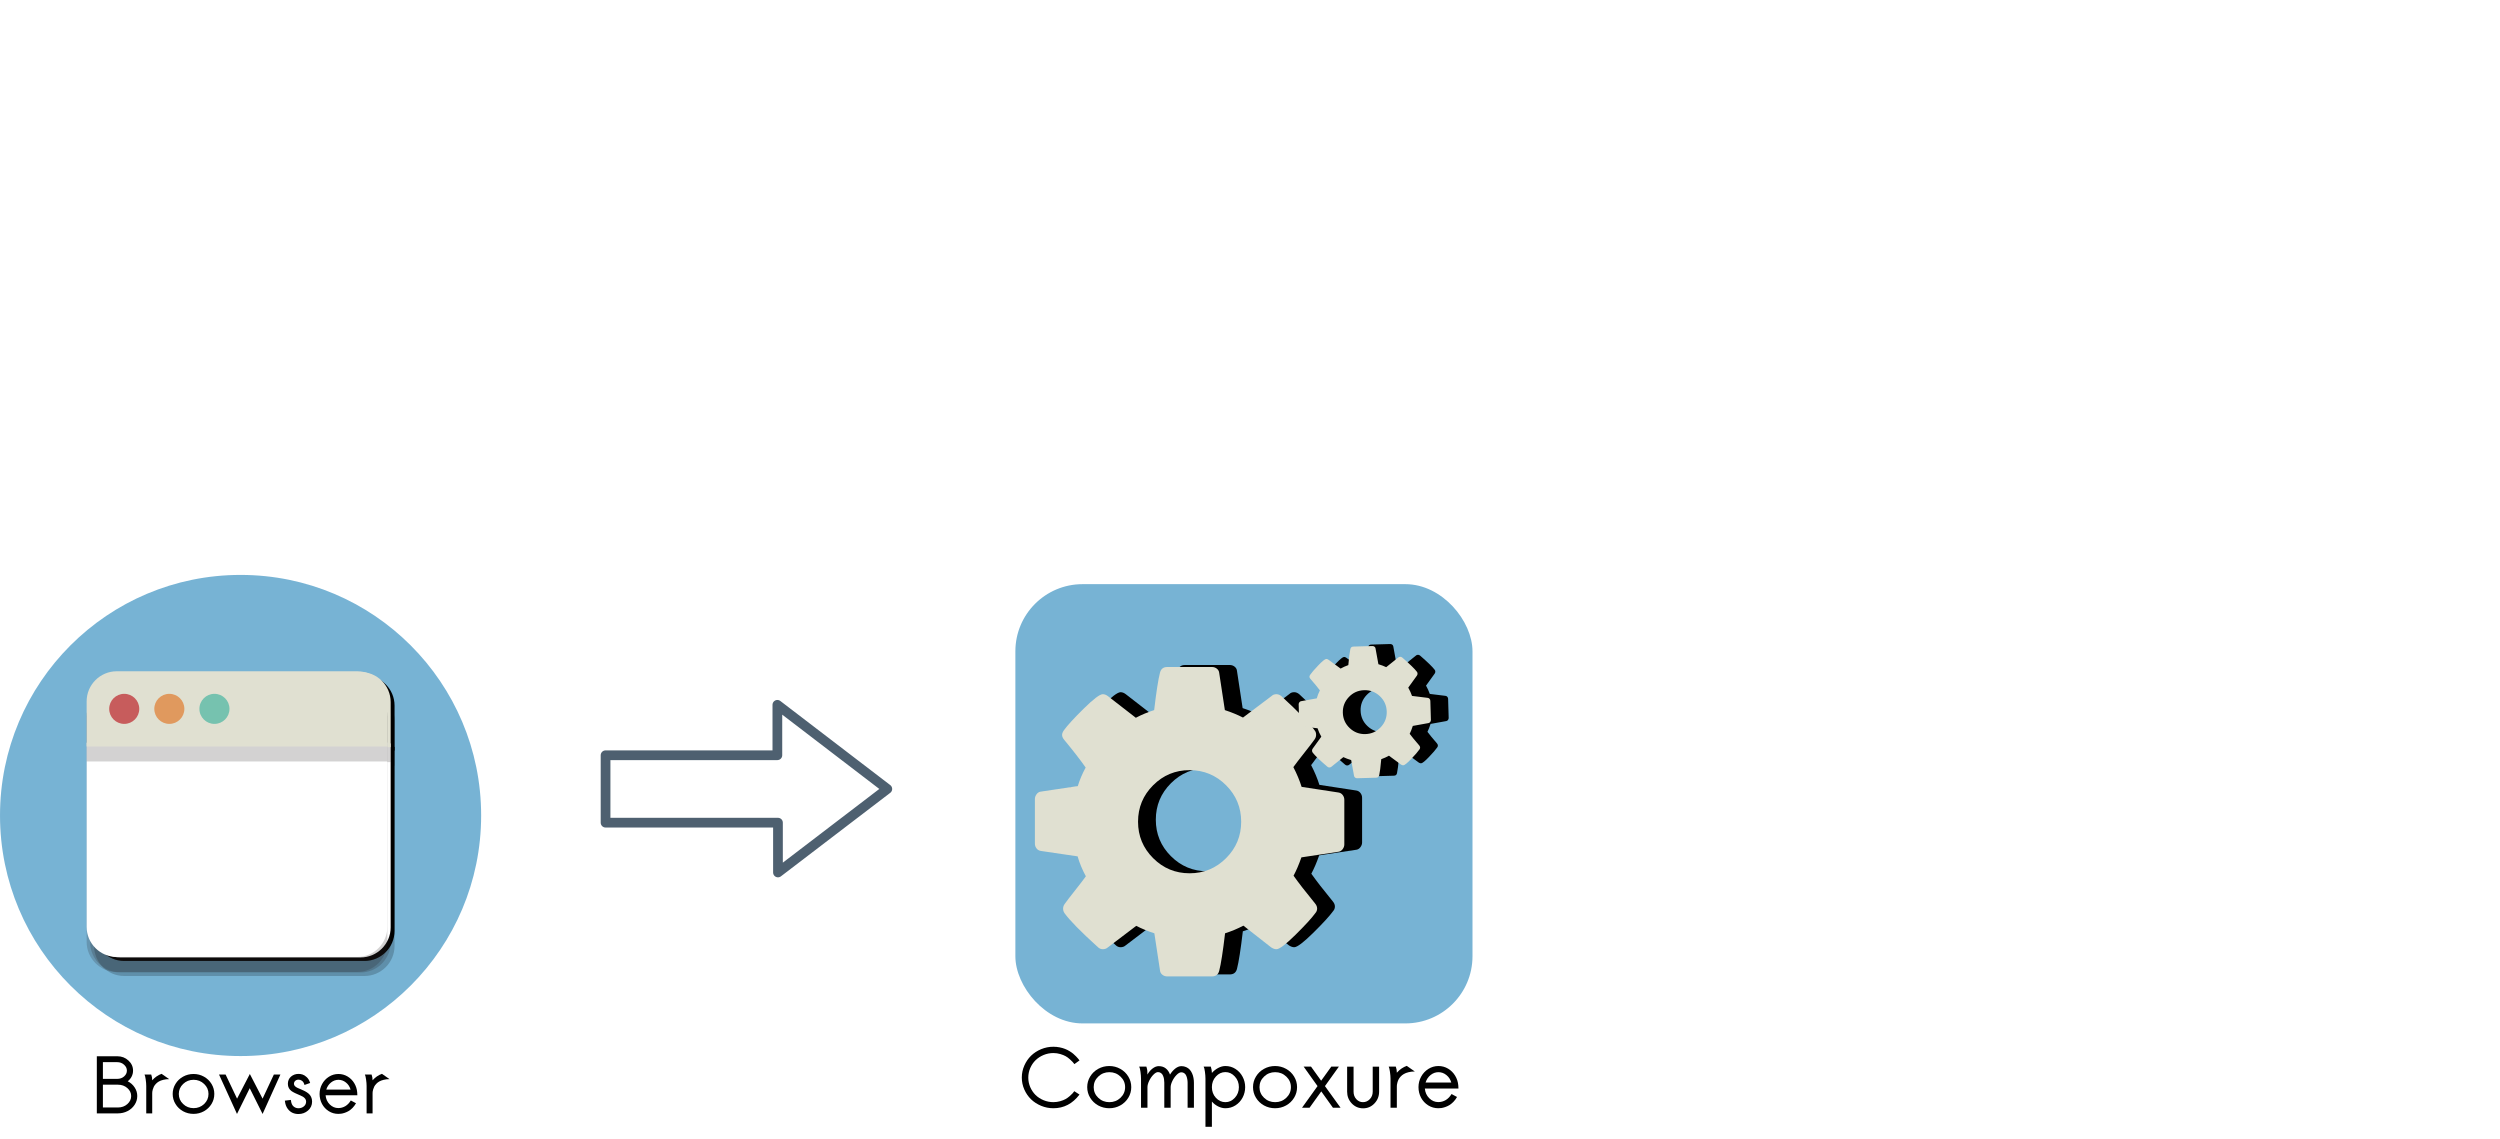 <?xml version="1.0" encoding="UTF-8" standalone="no"?>
<!-- Created with Inkscape (http://www.inkscape.org/) -->

<svg
   xmlns:dc="http://purl.org/dc/elements/1.1/"
   xmlns:cc="http://creativecommons.org/ns#"
   xmlns:rdf="http://www.w3.org/1999/02/22-rdf-syntax-ns#"
   xmlns:svg="http://www.w3.org/2000/svg"
   xmlns="http://www.w3.org/2000/svg"
   xmlns:xlink="http://www.w3.org/1999/xlink"
   xmlns:sodipodi="http://sodipodi.sourceforge.net/DTD/sodipodi-0.dtd"
   xmlns:inkscape="http://www.inkscape.org/namespaces/inkscape"
   width="164.615mm"
   height="74.986mm"
   viewBox="0 0 583.28 265.699"
   id="svg2"
   version="1.1"
   inkscape:version="0.91 r13725"
   sodipodi:docname="cx1.svg">
  <defs
     id="defs4">
    <inkscape:perspective
       id="perspective14"
       inkscape:persp3d-origin="24.999999 : 6.6666668 : 1"
       inkscape:vp_z="49.999997 : 10 : 1"
       inkscape:vp_y="0 : 1000 : 0"
       inkscape:vp_x="0 : 10 : 1"
       sodipodi:type="inkscape:persp3d" />
    <linearGradient
       inkscape:collect="always"
       xlink:href="#linearGradient3189"
       id="linearGradient3187"
       gradientUnits="userSpaceOnUse"
       gradientTransform="matrix(0.266,0,0,0.266,22.292,7.125)"
       x1="21.91"
       y1="14.877"
       x2="37.284"
       y2="-0.496" />
    <linearGradient
       inkscape:collect="always"
       xlink:href="#linearGradient3183"
       id="linearGradient3297"
       gradientUnits="userSpaceOnUse"
       gradientTransform="matrix(0.824,0,0,0.824,17.024,1.114)"
       x1="21.91"
       y1="14.877"
       x2="37.284"
       y2="-0.496" />
    <linearGradient
       inkscape:collect="always"
       xlink:href="#linearGradient3171"
       id="linearGradient3294"
       gradientUnits="userSpaceOnUse"
       gradientTransform="matrix(0.824,0,0,0.824,3.263,1.122)"
       x1="21.91"
       y1="14.877"
       x2="37.284"
       y2="-0.496" />
    <linearGradient
       inkscape:collect="always"
       xlink:href="#linearGradient3171"
       id="linearGradient3291"
       gradientUnits="userSpaceOnUse"
       gradientTransform="matrix(0.948,0,0,0.948,-0.033,-22.232)"
       x1="21.91"
       y1="14.877"
       x2="37.284"
       y2="-0.496" />
    <linearGradient
       inkscape:collect="always"
       xlink:href="#linearGradient3183"
       id="linearGradient3289"
       gradientUnits="userSpaceOnUse"
       gradientTransform="matrix(0.948,0,0,0.948,15.814,-22.241)"
       x1="21.91"
       y1="14.877"
       x2="37.284"
       y2="-0.496" />
    <linearGradient
       inkscape:collect="always"
       xlink:href="#linearGradient3183"
       id="linearGradient3274"
       gradientUnits="userSpaceOnUse"
       gradientTransform="matrix(0.948,0,0,0.948,-35.373,3.126)"
       x1="21.91"
       y1="14.877"
       x2="37.284"
       y2="-0.496" />
    <linearGradient
       inkscape:collect="always"
       xlink:href="#linearGradient3183"
       id="linearGradient2496"
       gradientUnits="userSpaceOnUse"
       gradientTransform="matrix(-0.948,0,0,0.948,6.061,3.126)"
       x1="21.91"
       y1="14.877"
       x2="37.284"
       y2="-0.496" />
    <linearGradient
       inkscape:collect="always"
       xlink:href="#linearGradient3171"
       id="linearGradient2493"
       gradientUnits="userSpaceOnUse"
       x1="21.91"
       y1="14.877"
       x2="37.284"
       y2="-0.496"
       gradientTransform="matrix(0.948,0,0,0.948,-0.033,-0.225)" />
    <linearGradient
       id="linearGradient3183">
      <stop
         style="stop-color:#1c88ed;stop-opacity:1;"
         offset="0"
         id="stop3185" />
      <stop
         style="stop-color:#ffffff;stop-opacity:1;"
         offset="1"
         id="stop3187" />
    </linearGradient>
    <linearGradient
       id="linearGradient3171">
      <stop
         id="stop3173"
         offset="0"
         style="stop-color:#ed1c24;stop-opacity:1;" />
      <stop
         id="stop3175"
         offset="1"
         style="stop-color:#ffffff;stop-opacity:1;" />
    </linearGradient>
    <inkscape:perspective
       id="perspective2497"
       inkscape:persp3d-origin="17.999999 : 13.333333 : 1"
       inkscape:vp_z="35.999998 : 20 : 1"
       inkscape:vp_y="0 : 1000 : 0"
       inkscape:vp_x="0 : 20 : 1"
       sodipodi:type="inkscape:persp3d" />
    <linearGradient
       gradientUnits="userSpaceOnUse"
       y2="-0.496"
       x2="37.284"
       y1="14.877"
       x1="21.91"
       id="linearGradient3177"
       xlink:href="#linearGradient3171"
       inkscape:collect="always" />
    <linearGradient
       gradientTransform="matrix(-1,0,0,1,36.047,18.406)"
       y2="-0.496"
       x2="37.284"
       y1="14.877"
       x1="21.91"
       gradientUnits="userSpaceOnUse"
       id="linearGradient3181"
       xlink:href="#linearGradient3183"
       inkscape:collect="always" />
    <inkscape:perspective
       sodipodi:type="inkscape:persp3d"
       inkscape:vp_x="0 : 10 : 1"
       inkscape:vp_y="0 : 1000 : 0"
       inkscape:vp_z="49.999997 : 10 : 1"
       inkscape:persp3d-origin="24.999999 : 6.6666668 : 1"
       id="perspective13" />
    <linearGradient
       id="linearGradient3189">
      <stop
         id="stop3191"
         offset="0"
         style="stop-color:#a61ced;stop-opacity:1;" />
      <stop
         id="stop3193"
         offset="1"
         style="stop-color:#ffffff;stop-opacity:1;" />
    </linearGradient>
    <inkscape:perspective
       sodipodi:type="inkscape:persp3d"
       inkscape:vp_x="0 : 20 : 1"
       inkscape:vp_y="0 : 1000 : 0"
       inkscape:vp_z="35.999998 : 20 : 1"
       inkscape:persp3d-origin="17.999999 : 13.333333 : 1"
       id="perspective2625" />
    <linearGradient
       gradientTransform="matrix(0.948,0,0,0.948,53.929,-11.432)"
       y2="-0.496"
       x2="37.284"
       y1="14.877"
       x1="21.91"
       gradientUnits="userSpaceOnUse"
       id="linearGradient2638"
       xlink:href="#linearGradient3171"
       inkscape:collect="always" />
    <linearGradient
       y2="-0.496"
       x2="37.284"
       y1="14.877"
       x1="21.91"
       gradientTransform="matrix(-0.827,0,0,0.825,49.919,1.106)"
       gradientUnits="userSpaceOnUse"
       id="linearGradient2641"
       xlink:href="#linearGradient3183"
       inkscape:collect="always" />
    <linearGradient
       y2="-3.424"
       x2="37.479"
       y1="13.511"
       x1="17.421"
       gradientTransform="matrix(0.266,0,0,0.266,34.091,14.041)"
       gradientUnits="userSpaceOnUse"
       id="linearGradient2644"
       xlink:href="#linearGradient3189"
       inkscape:collect="always" />
    <linearGradient
       y2="-0.496"
       x2="37.284"
       y1="14.877"
       x1="21.91"
       gradientTransform="matrix(0.824,0,0,0.824,9.396,1.174)"
       gradientUnits="userSpaceOnUse"
       id="linearGradient2648"
       xlink:href="#linearGradient3171"
       inkscape:collect="always" />
    <linearGradient
       y2="2.976"
       x2="11.208"
       y1="14.877"
       x1="21.91"
       gradientTransform="matrix(0.824,0,0,0.824,21.492,2.206)"
       gradientUnits="userSpaceOnUse"
       id="linearGradient2651"
       xlink:href="#linearGradient3183"
       inkscape:collect="always" />
    <linearGradient
       y2="-0.496"
       x2="37.284"
       y1="14.877"
       x1="21.91"
       gradientTransform="matrix(0.824,0,0,0.824,13.797,1.114)"
       gradientUnits="userSpaceOnUse"
       id="linearGradient2654"
       xlink:href="#linearGradient3183"
       inkscape:collect="always" />
    <filter
       inkscape:collect="always"
       style="color-interpolation-filters:sRGB"
       id="filter4735"
       x="-0.097"
       width="1.194"
       y="-0.116"
       height="1.232">
      <feGaussianBlur
         inkscape:collect="always"
         stdDeviation="3.736"
         id="feGaussianBlur4737" />
    </filter>
    <filter
       inkscape:collect="always"
       style="color-interpolation-filters:sRGB"
       id="filter5185"
       x="-0.054"
       width="1.108"
       y="-0.054"
       height="1.108">
      <feGaussianBlur
         inkscape:collect="always"
         stdDeviation="3.451"
         id="feGaussianBlur5187" />
    </filter>
  </defs>
  <sodipodi:namedview
     id="base"
     pagecolor="#ffffff"
     bordercolor="#666666"
     borderopacity="1.0"
     inkscape:pageopacity="0.0"
     inkscape:pageshadow="2"
     inkscape:zoom="1.4"
     inkscape:cx="89.912477"
     inkscape:cy="129.57302"
     inkscape:document-units="px"
     inkscape:current-layer="layer1"
     showgrid="false"
     inkscape:window-width="1920"
     inkscape:window-height="1007"
     inkscape:window-x="0"
     inkscape:window-y="27"
     inkscape:window-maximized="1"
     fit-margin-top="0"
     fit-margin-left="0"
     fit-margin-right="0"
     fit-margin-bottom="0" />
  <g
     inkscape:label="Layer 1"
     inkscape:groupmode="layer"
     id="layer1"
     transform="translate(-56.22,-490.449)">
    <g
       id="Layer_2"
       transform="matrix(3.835,0,0,3.835,-2,884.648)" />
    <path
       style="fill:none;fill-opacity:1;stroke:#4e6070;stroke-width:2.268;stroke-linecap:round;stroke-linejoin:round;stroke-miterlimit:4;stroke-dasharray:none;stroke-opacity:1"
       d="m 263.24,674.523 -25.652,-19.629 0,11.763 -40.084,0 0,15.731 40.225,0 0,11.621 25.51,-19.487 z"
       id="path4443"
       sodipodi:nodetypes="cccccccc"
       inkscape:connector-curvature="0" />
    <g
       id="g4420">
      <g
         transform="matrix(1.754,0,0,1.754,56.22,624.584)"
         id="g4261">
        <circle
           style="fill:#77b3d4"
           class="st0"
           cx="32"
           cy="32"
           r="32"
           id="circle4263" />
      </g>
      <g
         style="fill:#000000;fill-opacity:1;filter:url(#filter5185)"
         id="g4739"
         transform="matrix(0.457,0,0,0.457,72.132,269.828)">
        <g
           transform="matrix(3.835,0,0,3.835,-32.81,781.612)"
           style="opacity:0.2;fill:#000000;fill-opacity:1"
           class="st1"
           id="g4741">
          <path
             style="fill:#000000;fill-opacity:1"
             inkscape:connector-curvature="0"
             class="st2"
             d="m 52,48 c 0,2.2 -1.8,4 -4,4 l -32,0 c -2.2,0 -4,-1.8 -4,-4 l 0,-30 c 0,-2.2 1.8,-4 4,-4 l 32,0 c 2.2,0 4,1.8 4,4 l 0,30 z"
             id="path4743" />
        </g>
        <g
           style="fill:#000000;fill-opacity:1"
           transform="matrix(3.835,0,0,3.835,-32.81,781.612)"
           id="g4745">
          <path
             style="fill:#000000;fill-opacity:1"
             inkscape:connector-curvature="0"
             class="st3"
             d="M 12,21.5 12,46 c 0,2.2 1.8,4 4,4 l 32,0 c 2.2,0 4,-1.8 4,-4 l 0,-24.5 -40,0 z"
             id="path4747" />
        </g>
        <g
           transform="matrix(3.835,0,0,3.835,-32.81,781.612)"
           style="opacity:0.2;fill:#000000;fill-opacity:1"
           class="st1"
           id="g4749">
          <path
             style="fill:#000000;fill-opacity:1"
             inkscape:connector-curvature="0"
             class="st2"
             d="m 52,18 c 0,-2.2 -1.8,-4 -4,-4 l -32,0 c -2.2,0 -4,1.8 -4,4 l 0,6 40,0 0,-6 z"
             id="path4751" />
        </g>
        <g
           style="fill:#000000;fill-opacity:1"
           transform="matrix(3.835,0,0,3.835,-32.81,781.612)"
           id="g4753">
          <path
             style="fill:#000000;fill-opacity:1"
             inkscape:connector-curvature="0"
             class="st4"
             d="m 52,16 c 0,-2.2 -1.8,-4 -4,-4 l -32,0 c -2.2,0 -4,1.8 -4,4 l 0,6 40,0 0,-6 z"
             id="path4755" />
        </g>
        <g
           style="fill:#000000;fill-opacity:1"
           transform="matrix(3.835,0,0,3.835,-32.81,781.612)"
           id="g4757">
          <circle
             style="fill:#000000;fill-opacity:1"
             class="st5"
             cx="23"
             cy="17"
             r="2"
             id="circle4759" />
        </g>
        <g
           style="fill:#000000;fill-opacity:1"
           transform="matrix(3.835,0,0,3.835,-32.81,781.612)"
           id="g4761">
          <circle
             style="fill:#000000;fill-opacity:1"
             class="st6"
             cx="29"
             cy="17"
             r="2"
             id="circle4763" />
        </g>
        <g
           style="fill:#000000;fill-opacity:1"
           transform="matrix(3.835,0,0,3.835,-32.81,781.612)"
           id="g4765">
          <circle
             style="fill:#000000;fill-opacity:1"
             class="st7"
             cx="17"
             cy="17"
             r="2"
             id="circle4767" />
        </g>
        <g
           style="fill:#000000;fill-opacity:1"
           transform="matrix(3.835,0,0,3.835,-32.81,781.612)"
           id="g4769">
          <rect
             style="fill:#000000;fill-opacity:1"
             x="16"
             y="28"
             class="st8"
             width="12"
             height="18"
             id="rect4771" />
        </g>
        <g
           style="fill:#000000;fill-opacity:1"
           transform="matrix(3.835,0,0,3.835,-32.81,781.612)"
           id="g4773">
          <rect
             style="fill:#000000;fill-opacity:1"
             x="32"
             y="28"
             class="st4"
             width="16"
             height="2"
             id="rect4775" />
        </g>
        <g
           style="fill:#000000;fill-opacity:1"
           transform="matrix(3.835,0,0,3.835,-32.81,781.612)"
           id="g4777">
          <rect
             style="fill:#000000;fill-opacity:1"
             x="32"
             y="32"
             class="st4"
             width="16"
             height="2"
             id="rect4779" />
        </g>
        <g
           style="fill:#000000;fill-opacity:1"
           transform="matrix(3.835,0,0,3.835,-32.81,781.612)"
           id="g4781">
          <rect
             style="fill:#000000;fill-opacity:1"
             x="32"
             y="36"
             class="st4"
             width="16"
             height="2"
             id="rect4783" />
        </g>
        <g
           style="fill:#000000;fill-opacity:1"
           transform="matrix(3.835,0,0,3.835,-32.81,781.612)"
           id="g4785">
          <rect
             style="fill:#000000;fill-opacity:1"
             x="32"
             y="40"
             class="st4"
             width="16"
             height="2"
             id="rect4787" />
        </g>
        <g
           style="fill:#000000;fill-opacity:1"
           transform="matrix(3.835,0,0,3.835,-32.81,781.612)"
           id="g4789">
          <rect
             style="fill:#000000;fill-opacity:1"
             x="32"
             y="44"
             class="st4"
             width="16"
             height="2"
             id="rect4791" />
        </g>
      </g>
      <g
         transform="matrix(0.457,0,0,0.457,71.225,269.009)"
         id="g4415">
        <g
           id="g4265"
           class="st1"
           style="opacity:0.2"
           transform="matrix(3.835,0,0,3.835,-32.81,781.612)">
          <path
             id="path4267"
             d="m 52,48 c 0,2.2 -1.8,4 -4,4 l -32,0 c -2.2,0 -4,-1.8 -4,-4 l 0,-30 c 0,-2.2 1.8,-4 4,-4 l 32,0 c 2.2,0 4,1.8 4,4 l 0,30 z"
             class="st2"
             inkscape:connector-curvature="0"
             style="fill:#231f20" />
        </g>
        <g
           id="g4269"
           transform="matrix(3.835,0,0,3.835,-32.81,781.612)">
          <path
             id="path4271"
             d="M 12,21.5 12,46 c 0,2.2 1.8,4 4,4 l 32,0 c 2.2,0 4,-1.8 4,-4 l 0,-24.5 -40,0 z"
             class="st3"
             inkscape:connector-curvature="0"
             style="fill:#ffffff" />
        </g>
        <g
           id="g4273"
           class="st1"
           style="opacity:0.2"
           transform="matrix(3.835,0,0,3.835,-32.81,781.612)">
          <path
             id="path4275"
             d="m 52,18 c 0,-2.2 -1.8,-4 -4,-4 l -32,0 c -2.2,0 -4,1.8 -4,4 l 0,6 40,0 0,-6 z"
             class="st2"
             inkscape:connector-curvature="0"
             style="fill:#231f20" />
        </g>
        <g
           id="g4277"
           transform="matrix(3.835,0,0,3.835,-32.81,781.612)">
          <path
             id="path4279"
             d="m 52,16 c 0,-2.2 -1.8,-4 -4,-4 l -32,0 c -2.2,0 -4,1.8 -4,4 l 0,6 40,0 0,-6 z"
             class="st4"
             inkscape:connector-curvature="0"
             style="fill:#e0e0d1" />
        </g>
        <g
           id="g4281"
           transform="matrix(3.835,0,0,3.835,-32.81,781.612)">
          <circle
             id="circle4283"
             r="2"
             cy="17"
             cx="23"
             class="st5"
             style="fill:#e0995e" />
        </g>
        <g
           id="g4285"
           transform="matrix(3.835,0,0,3.835,-32.81,781.612)">
          <circle
             id="circle4287"
             r="2"
             cy="17"
             cx="29"
             class="st6"
             style="fill:#76c2af" />
        </g>
        <g
           id="g4289"
           transform="matrix(3.835,0,0,3.835,-32.81,781.612)">
          <circle
             id="circle4291"
             r="2"
             cy="17"
             cx="17"
             class="st7"
             style="fill:#c75c5c" />
        </g>
        <g
           id="g4293"
           transform="matrix(3.835,0,0,3.835,-32.81,781.612)">
          <rect
             id="rect4295"
             height="18"
             width="12"
             class="st8"
             y="28"
             x="16"
             style="fill:#4f5d73" />
        </g>
        <g
           id="g4297"
           transform="matrix(3.835,0,0,3.835,-32.81,781.612)">
          <rect
             id="rect4299"
             height="2"
             width="16"
             class="st4"
             y="28"
             x="32"
             style="fill:#e0e0d1" />
        </g>
        <g
           id="g4301"
           transform="matrix(3.835,0,0,3.835,-32.81,781.612)">
          <rect
             id="rect4303"
             height="2"
             width="16"
             class="st4"
             y="32"
             x="32"
             style="fill:#e0e0d1" />
        </g>
        <g
           id="g4305"
           transform="matrix(3.835,0,0,3.835,-32.81,781.612)">
          <rect
             id="rect4307"
             height="2"
             width="16"
             class="st4"
             y="36"
             x="32"
             style="fill:#e0e0d1" />
        </g>
        <g
           id="g4309"
           transform="matrix(3.835,0,0,3.835,-32.81,781.612)">
          <rect
             id="rect4311"
             height="2"
             width="16"
             class="st4"
             y="40"
             x="32"
             style="fill:#e0e0d1" />
        </g>
        <g
           id="g4313"
           transform="matrix(3.835,0,0,3.835,-32.81,781.612)">
          <rect
             id="rect4315"
             height="2"
             width="16"
             class="st4"
             y="44"
             x="32"
             style="fill:#e0e0d1" />
        </g>
      </g>
      <g
         transform="translate(-455.834,254.789)"
         id="g5939">
        <g
           id="g5855"
           class="st1"
           style="opacity:0.2"
           transform="matrix(1.754,0,0,1.754,511.219,371.229)">
          <path
             id="path5857"
             d="m 52,48 c 0,2.2 -1.8,4 -4,4 l -32,0 c -2.2,0 -4,-1.8 -4,-4 l 0,-30 c 0,-2.2 1.8,-4 4,-4 l 32,0 c 2.2,0 4,1.8 4,4 l 0,30 z"
             class="st2"
             inkscape:connector-curvature="0"
             style="fill:#231f20" />
        </g>
        <g
           id="g5859"
           transform="matrix(1.754,0,0,1.754,511.219,371.229)">
          <path
             id="path5861"
             d="M 12,21.5 12,46 c 0,2.2 1.8,4 4,4 l 32,0 c 2.2,0 4,-1.8 4,-4 l 0,-24.5 -40,0 z"
             class="st3"
             inkscape:connector-curvature="0"
             style="fill:#ffffff" />
        </g>
        <g
           id="g5863"
           class="st1"
           style="opacity:0.2"
           transform="matrix(1.754,0,0,1.754,511.219,371.229)">
          <path
             id="path5865"
             d="m 52,18 c 0,-2.2 -1.8,-4 -4,-4 l -32,0 c -2.2,0 -4,1.8 -4,4 l 0,6 40,0 0,-6 z"
             class="st2"
             inkscape:connector-curvature="0"
             style="fill:#231f20" />
        </g>
        <g
           id="g5867"
           transform="matrix(1.754,0,0,1.754,511.219,371.229)">
          <path
             id="path5869"
             d="m 52,16 c 0,-2.2 -1.8,-4 -4,-4 l -32,0 c -2.2,0 -4,1.8 -4,4 l 0,6 40,0 0,-6 z"
             class="st4"
             inkscape:connector-curvature="0"
             style="fill:#e0e0d1" />
        </g>
        <g
           id="g5871"
           transform="matrix(1.754,0,0,1.754,511.219,371.229)">
          <circle
             id="circle5873"
             r="2"
             cy="17"
             cx="23"
             class="st5"
             style="fill:#e0995e" />
        </g>
        <g
           id="g5875"
           transform="matrix(1.754,0,0,1.754,511.219,371.229)">
          <circle
             id="circle5877"
             r="2"
             cy="17"
             cx="29"
             class="st6"
             style="fill:#76c2af" />
        </g>
        <g
           id="g5879"
           transform="matrix(1.754,0,0,1.754,511.219,371.229)">
          <circle
             id="circle5881"
             r="2"
             cy="17"
             cx="17"
             class="st7"
             style="fill:#c75c5c" />
        </g>
      </g>
      <g
         id="flowRoot4451-3"
         style="font-style:normal;font-weight:normal;font-size:40px;line-height:125%;font-family:sans-serif;letter-spacing:0px;word-spacing:0px;fill:#000000;fill-opacity:1;stroke:none;stroke-width:1px;stroke-linecap:butt;stroke-linejoin:miter;stroke-opacity:1"
         transform="matrix(0.457,0,0,0.457,111.693,244.65)">
        <path
           inkscape:connector-curvature="0"
           id="path4375"
           style="font-style:normal;font-variant:normal;font-weight:bold;font-stretch:normal;font-family:Sawasdee;-inkscape-font-specification:'Sawasdee Bold'"
           d="m -68.854,1103.264 7.656,0 q 2.871,0 4.824,-1.738 1.953,-1.738 1.953,-4.101 0,-2.363 -1.953,-4.082 -1.953,-1.719 -4.824,-1.719 l -7.656,0 0,11.641 z m 12.246,-18.809 0,-0.039 q 0,-1.699 -1.445,-2.988 -1.426,-1.309 -3.516,-1.309 l -7.285,0 0,8.535 7.285,0 q 2.129,0 3.535,-1.25 1.426,-1.27 1.426,-2.949 z m -4.844,-7.344 q 3.281,0 5.625,2.168 2.363,2.148 2.363,5.176 0,1.602 -0.723,3.027 -0.723,1.406 -1.992,2.402 2.227,1.133 3.535,3.144 1.328,1.992 1.328,4.395 0,2.441 -1.367,4.492 -1.348,2.051 -3.613,3.203 -2.266,1.152 -4.902,1.152 l -10.762,0 0,-29.16 10.508,0 z" />
        <path
           inkscape:connector-curvature="0"
           id="path4377"
           style="font-style:normal;font-variant:normal;font-weight:bold;font-stretch:normal;font-family:Sawasdee;-inkscape-font-specification:'Sawasdee Bold'"
           d="m -43.678,1089.377 q 2.09,-2.344 4.785,-3.301 l 3.887,2.715 q -1.68,0 -3.047,0.352 -1.367,0.332 -2.246,0.859 -0.879,0.508 -1.543,1.23 -0.664,0.723 -0.996,1.387 -0.332,0.664 -0.547,1.426 -0.195,0.742 -0.254,1.191 -0.039,0.449 -0.039,0.859 l 0,10.176 -3.047,0 0,-13.984 q 0,-1.465 -0.273,-3.32 -0.254,-1.855 -0.605,-2.539 l 3.418,0 q 0.508,1.387 0.508,2.949 z" />
        <path
           inkscape:connector-curvature="0"
           id="path4379"
           style="font-style:normal;font-variant:normal;font-weight:bold;font-stretch:normal;font-family:Sawasdee;-inkscape-font-specification:'Sawasdee Bold'"
           d="m -13.404,1091.233 q 1.426,2.344 1.426,5.117 0,2.773 -1.426,5.117 -1.426,2.344 -3.867,3.711 -2.441,1.348 -5.312,1.348 -2.891,0 -5.352,-1.348 -2.441,-1.367 -3.867,-3.711 -1.426,-2.344 -1.426,-5.117 0,-2.773 1.426,-5.117 1.426,-2.363 3.867,-3.711 2.461,-1.367 5.352,-1.367 2.871,0 5.312,1.367 2.441,1.348 3.867,3.711 z m -16.699,5.117 q 0,3.027 2.207,5.137 2.207,2.109 5.352,2.109 3.145,0 5.371,-2.109 2.227,-2.129 2.227,-5.137 0,-2.988 -2.227,-5.098 -2.227,-2.129 -5.371,-2.129 -3.145,0 -5.352,2.129 -2.207,2.109 -2.207,5.098 z" />
        <path
           inkscape:connector-curvature="0"
           id="path4381"
           style="font-style:normal;font-variant:normal;font-weight:bold;font-stretch:normal;font-family:Sawasdee;-inkscape-font-specification:'Sawasdee Bold'"
           d="m -9.576,1086.428 3.359,0 5.859,12.324 6.523,-12.598 6.504,12.598 5.762,-12.324 3.34,0 -9.102,20.137 -6.563,-13.145 -6.504,13.145 -9.18,-20.137 z" />
        <path
           inkscape:connector-curvature="0"
           id="path4383"
           style="font-style:normal;font-variant:normal;font-weight:bold;font-stretch:normal;font-family:Sawasdee;-inkscape-font-specification:'Sawasdee Bold'"
           d="m 36.947,1090.744 -2.891,1.016 -0.215,-0.664 q -0.371,-1.016 -1.152,-1.523 -0.762,-0.527 -1.641,-0.527 -1.035,0 -1.699,0.605 -0.664,0.606 -0.664,1.562 0,0.625 0.508,1.152 0.508,0.508 1.328,0.898 0.82,0.371 1.797,0.762 0.996,0.391 1.973,0.918 0.996,0.527 1.816,1.191 0.82,0.664 1.328,1.719 0.508,1.055 0.508,2.383 0,2.773 -2.07,4.57 -2.07,1.797 -4.902,1.797 -1.621,0 -3.027,-0.625 -1.406,-0.644 -2.461,-2.07 -1.055,-1.445 -1.348,-3.477 l -0.098,-0.664 3.066,-0.371 0.098,0.625 q 0.254,1.836 1.309,2.734 1.055,0.898 2.5,0.898 1.543,0 2.715,-0.938 1.172,-0.957 1.172,-2.48 0,-0.859 -0.527,-1.504 -0.508,-0.664 -1.328,-1.094 -0.82,-0.449 -1.816,-0.84 -0.977,-0.41 -1.973,-0.879 -0.996,-0.469 -1.816,-1.035 -0.82,-0.586 -1.348,-1.523 -0.508,-0.938 -0.508,-2.148 0,-2.324 1.602,-3.711 1.621,-1.387 3.867,-1.387 1.035,0 2.051,0.332 1.016,0.332 2.051,1.289 1.055,0.957 1.582,2.402 l 0.215,0.606 z" />
        <path
           inkscape:connector-curvature="0"
           id="path4385"
           style="font-style:normal;font-variant:normal;font-weight:bold;font-stretch:normal;font-family:Sawasdee;-inkscape-font-specification:'Sawasdee Bold'"
           d="m 45.189,1094.123 12.402,0 q -0.625,-2.227 -2.363,-3.613 -1.719,-1.387 -3.828,-1.387 -2.07,0 -3.809,1.387 -1.719,1.387 -2.402,3.613 z m -0.352,2.891 q 0.234,2.812 2.129,4.688 1.895,1.855 4.355,1.855 1.934,0 3.594,-0.977 1.66,-0.996 2.793,-2.91 l 2.656,1.426 q -0.762,1.348 -1.777,2.383 -1.016,1.016 -1.973,1.582 -0.957,0.566 -2.012,0.918 -1.055,0.352 -1.816,0.449 -0.742,0.098 -1.465,0.098 -2.656,0 -4.863,-1.387 -2.207,-1.387 -3.457,-3.711 -1.23,-2.344 -1.23,-5.078 0,-2.715 1.27,-5.039 1.27,-2.344 3.496,-3.75 2.227,-1.406 4.863,-1.406 2.52,0 4.648,1.27 2.129,1.27 3.418,3.418 1.289,2.129 1.504,4.668 l 0.078,1.504 -16.211,0 z" />
        <path
           inkscape:connector-curvature="0"
           id="path4387"
           style="font-style:normal;font-variant:normal;font-weight:bold;font-stretch:normal;font-family:Sawasdee;-inkscape-font-specification:'Sawasdee Bold'"
           d="m 68.822,1089.377 q 2.09,-2.344 4.785,-3.301 l 3.887,2.715 q -1.68,0 -3.047,0.352 -1.367,0.332 -2.246,0.859 -0.879,0.508 -1.543,1.23 -0.664,0.723 -0.996,1.387 -0.332,0.664 -0.547,1.426 -0.195,0.742 -0.254,1.191 -0.039,0.449 -0.039,0.859 l 0,10.176 -3.047,0 0,-13.984 q 0,-1.465 -0.273,-3.32 -0.254,-1.855 -0.605,-2.539 l 3.418,0 q 0.508,1.387 0.508,2.949 z" />
      </g>
    </g>
    <g
       id="g4396">
      <rect
         style="opacity:1;fill:#77b3d4;fill-opacity:1;stroke:none;stroke-width:1;stroke-linecap:round;stroke-linejoin:round;stroke-miterlimit:4;stroke-dasharray:none;stroke-dashoffset:0;stroke-opacity:1"
         id="rect5245"
         width="106.654"
         height="102.487"
         x="293.118"
         y="626.739"
         ry="15.676" />
      <g
         transform="translate(-21.715,-0.227)"
         id="g5189">
        <g
           id="g4493"
           transform="translate(18.289,102.569)"
           style="fill:#000000;fill-opacity:1;filter:url(#filter4735)">
          <g
             transform="matrix(0.047,0,0,-0.047,305.247,609.436)"
             id="g4495"
             style="fill:#000000;fill-opacity:1">
            <path
               d="m 1024,640 q 0,106 -75,181 -75,75 -181,75 -106,0 -181,-75 -75,-75 -75,-181 0,-106 75,-181 75,-75 181,-75 106,0 181,75 75,75 75,181 z m 512,109 0,-222 q 0,-12 -8,-23 -8,-11 -20,-13 l -185,-28 q -19,-54 -39,-91 35,-50 107,-138 10,-12 10,-25 0,-13 -9,-23 -27,-37 -99,-108 -72,-71 -94,-71 -12,0 -26,9 l -138,108 q -44,-23 -91,-38 -16,-136 -29,-186 -7,-28 -36,-28 l -222,0 q -14,0 -24.5,8.5 Q 622,-111 621,-98 L 593,86 q -49,16 -90,37 L 362,16 Q 352,7 337,7 323,7 312,18 186,132 147,186 q -7,10 -7,23 0,12 8,23 15,21 51,66.5 36,45.5 54,70.5 -27,50 -41,99 L 29,495 Q 16,497 8,507.5 0,518 0,531 l 0,222 q 0,12 8,23 8,11 19,13 l 186,28 q 14,46 39,92 -40,57 -107,138 -10,12 -10,24 0,10 9,23 26,36 98.5,107.5 72.5,71.5 94.5,71.5 13,0 26,-10 l 138,-107 q 44,23 91,38 16,136 29,186 7,28 36,28 l 222,0 q 14,0 24.5,-8.5 Q 914,1391 915,1378 l 28,-184 q 49,-16 90,-37 l 142,107 q 9,9 24,9 13,0 25,-10 129,-119 165,-170 7,-8 7,-22 0,-12 -8,-23 -15,-21 -51,-66.5 -36,-45.5 -54,-70.5 26,-50 41,-98 l 183,-28 q 13,-2 21,-12.5 8,-10.5 8,-23.5 z"
               id="path4497"
               inkscape:connector-curvature="0"
               style="fill:#000000;fill-opacity:1" />
          </g>
          <g
             id="g4499"
             transform="matrix(0.02,-5.8377607e-4,-5.8377607e-4,-0.02,367.227,567.04)"
             style="fill:#000000;fill-opacity:1">
            <path
               style="fill:#000000;fill-opacity:1"
               inkscape:connector-curvature="0"
               id="path4501"
               d="m 1024,640 q 0,106 -75,181 -75,75 -181,75 -106,0 -181,-75 -75,-75 -75,-181 0,-106 75,-181 75,-75 181,-75 106,0 181,75 75,75 75,181 z m 512,109 0,-222 q 0,-12 -8,-23 -8,-11 -20,-13 l -185,-28 q -19,-54 -39,-91 35,-50 107,-138 10,-12 10,-25 0,-13 -9,-23 -27,-37 -99,-108 -72,-71 -94,-71 -12,0 -26,9 l -138,108 q -44,-23 -91,-38 -16,-136 -29,-186 -7,-28 -36,-28 l -222,0 q -14,0 -24.5,8.5 Q 622,-111 621,-98 L 593,86 q -49,16 -90,37 L 362,16 Q 352,7 337,7 323,7 312,18 186,132 147,186 q -7,10 -7,23 0,12 8,23 15,21 51,66.5 36,45.5 54,70.5 -27,50 -41,99 L 29,495 Q 16,497 8,507.5 0,518 0,531 l 0,222 q 0,12 8,23 8,11 19,13 l 186,28 q 14,46 39,92 -40,57 -107,138 -10,12 -10,24 0,10 9,23 26,36 98.5,107.5 72.5,71.5 94.5,71.5 13,0 26,-10 l 138,-107 q 44,23 91,38 16,136 29,186 7,28 36,28 l 222,0 q 14,0 24.5,-8.5 Q 914,1391 915,1378 l 28,-184 q 49,-16 90,-37 l 142,107 q 9,9 24,9 13,0 25,-10 129,-119 165,-170 7,-8 7,-22 0,-12 -8,-23 -15,-21 -51,-66.5 -36,-45.5 -54,-70.5 26,-50 41,-98 l 183,-28 q 13,-2 21,-12.5 8,-10.5 8,-23.5 z" />
          </g>
        </g>
        <g
           id="g4487"
           transform="translate(14.142,103.036)">
          <g
             style="fill:#e0e0d1;fill-opacity:1"
             id="g4165"
             transform="matrix(0.047,0,0,-0.047,305.247,609.436)">
            <path
               style="fill:#e0e0d1;fill-opacity:1"
               inkscape:connector-curvature="0"
               id="path4167"
               d="m 1024,640 q 0,106 -75,181 -75,75 -181,75 -106,0 -181,-75 -75,-75 -75,-181 0,-106 75,-181 75,-75 181,-75 106,0 181,75 75,75 75,181 z m 512,109 0,-222 q 0,-12 -8,-23 -8,-11 -20,-13 l -185,-28 q -19,-54 -39,-91 35,-50 107,-138 10,-12 10,-25 0,-13 -9,-23 -27,-37 -99,-108 -72,-71 -94,-71 -12,0 -26,9 l -138,108 q -44,-23 -91,-38 -16,-136 -29,-186 -7,-28 -36,-28 l -222,0 q -14,0 -24.5,8.5 Q 622,-111 621,-98 L 593,86 q -49,16 -90,37 L 362,16 Q 352,7 337,7 323,7 312,18 186,132 147,186 q -7,10 -7,23 0,12 8,23 15,21 51,66.5 36,45.5 54,70.5 -27,50 -41,99 L 29,495 Q 16,497 8,507.5 0,518 0,531 l 0,222 q 0,12 8,23 8,11 19,13 l 186,28 q 14,46 39,92 -40,57 -107,138 -10,12 -10,24 0,10 9,23 26,36 98.5,107.5 72.5,71.5 94.5,71.5 13,0 26,-10 l 138,-107 q 44,23 91,38 16,136 29,186 7,28 36,28 l 222,0 q 14,0 24.5,-8.5 Q 914,1391 915,1378 l 28,-184 q 49,-16 90,-37 l 142,107 q 9,9 24,9 13,0 25,-10 129,-119 165,-170 7,-8 7,-22 0,-12 -8,-23 -15,-21 -51,-66.5 -36,-45.5 -54,-70.5 26,-50 41,-98 l 183,-28 q 13,-2 21,-12.5 8,-10.5 8,-23.5 z" />
          </g>
          <g
             style="fill:#e0e0d1;fill-opacity:1"
             transform="matrix(0.02,-5.8377607e-4,-5.8377607e-4,-0.02,367.227,567.04)"
             id="g4169">
            <path
               d="m 1024,640 q 0,106 -75,181 -75,75 -181,75 -106,0 -181,-75 -75,-75 -75,-181 0,-106 75,-181 75,-75 181,-75 106,0 181,75 75,75 75,181 z m 512,109 0,-222 q 0,-12 -8,-23 -8,-11 -20,-13 l -185,-28 q -19,-54 -39,-91 35,-50 107,-138 10,-12 10,-25 0,-13 -9,-23 -27,-37 -99,-108 -72,-71 -94,-71 -12,0 -26,9 l -138,108 q -44,-23 -91,-38 -16,-136 -29,-186 -7,-28 -36,-28 l -222,0 q -14,0 -24.5,8.5 Q 622,-111 621,-98 L 593,86 q -49,16 -90,37 L 362,16 Q 352,7 337,7 323,7 312,18 186,132 147,186 q -7,10 -7,23 0,12 8,23 15,21 51,66.5 36,45.5 54,70.5 -27,50 -41,99 L 29,495 Q 16,497 8,507.5 0,518 0,531 l 0,222 q 0,12 8,23 8,11 19,13 l 186,28 q 14,46 39,92 -40,57 -107,138 -10,12 -10,24 0,10 9,23 26,36 98.5,107.5 72.5,71.5 94.5,71.5 13,0 26,-10 l 138,-107 q 44,23 91,38 16,136 29,186 7,28 36,28 l 222,0 q 14,0 24.5,-8.5 Q 914,1391 915,1378 l 28,-184 q 49,-16 90,-37 l 142,107 q 9,9 24,9 13,0 25,-10 129,-119 165,-170 7,-8 7,-22 0,-12 -8,-23 -15,-21 -51,-66.5 -36,-45.5 -54,-70.5 26,-50 41,-98 l 183,-28 q 13,-2 21,-12.5 8,-10.5 8,-23.5 z"
               id="path4171"
               inkscape:connector-curvature="0"
               style="fill:#e0e0d1;fill-opacity:1" />
          </g>
        </g>
      </g>
      <g
         transform="translate(0.616,1.395)"
         id="flowRoot4459-6"
         style="font-style:normal;font-weight:normal;font-size:19.342px;line-height:125%;font-family:sans-serif;letter-spacing:0px;word-spacing:0px;fill:#000000;fill-opacity:1;stroke:none;stroke-width:1px;stroke-linecap:butt;stroke-linejoin:miter;stroke-opacity:1">
        <path
           inkscape:connector-curvature="0"
           id="path4390"
           style="font-style:normal;font-variant:normal;font-weight:bold;font-stretch:normal;font-family:Sawasdee;-inkscape-font-specification:'Sawasdee Bold'"
           d="m 306.253,743.645 1.209,0.784 q -2.408,3.192 -6.091,3.192 -1.492,0 -2.862,-0.567 -1.36,-0.567 -2.352,-1.521 -0.982,-0.954 -1.568,-2.276 -0.586,-1.332 -0.586,-2.795 0,-1.464 0.586,-2.795 0.586,-1.332 1.568,-2.295 0.992,-0.963 2.352,-1.53 1.369,-0.567 2.862,-0.567 0.756,0 1.464,0.142 0.708,0.142 1.247,0.359 0.538,0.208 1.048,0.519 0.51,0.312 0.85,0.595 0.34,0.274 0.671,0.623 0.331,0.34 0.491,0.538 0.161,0.189 0.321,0.416 l -1.19,0.859 q -0.255,-0.321 -0.416,-0.51 -0.161,-0.189 -0.661,-0.633 -0.491,-0.444 -0.973,-0.708 -0.482,-0.274 -1.256,-0.501 -0.765,-0.227 -1.596,-0.227 -1.199,0 -2.285,0.453 -1.086,0.453 -1.87,1.218 -0.784,0.765 -1.247,1.832 -0.453,1.058 -0.453,2.229 0,1.162 0.453,2.219 0.463,1.058 1.237,1.832 0.784,0.765 1.87,1.218 1.096,0.453 2.295,0.453 0.822,0 1.577,-0.217 0.765,-0.217 1.266,-0.501 0.501,-0.283 0.963,-0.689 0.472,-0.406 0.671,-0.642 0.208,-0.236 0.406,-0.51 z" />
        <path
           inkscape:connector-curvature="0"
           id="path4392"
           style="font-style:normal;font-variant:normal;font-weight:bold;font-stretch:normal;font-family:Sawasdee;-inkscape-font-specification:'Sawasdee Bold'"
           d="m 318.851,740.226 q 0.689,1.133 0.689,2.474 0,1.341 -0.689,2.474 -0.689,1.133 -1.87,1.794 -1.181,0.652 -2.569,0.652 -1.398,0 -2.588,-0.652 -1.181,-0.661 -1.87,-1.794 -0.689,-1.133 -0.689,-2.474 0,-1.341 0.689,-2.474 0.689,-1.143 1.87,-1.794 1.19,-0.661 2.588,-0.661 1.388,0 2.569,0.661 1.181,0.652 1.87,1.794 z m -8.075,2.474 q 0,1.464 1.067,2.484 1.067,1.02 2.588,1.02 1.52,0 2.597,-1.02 1.077,-1.029 1.077,-2.484 0,-1.445 -1.077,-2.465 -1.077,-1.029 -2.597,-1.029 -1.52,0 -2.588,1.029 -1.067,1.02 -1.067,2.465 z" />
        <path
           inkscape:connector-curvature="0"
           id="path4394"
           style="font-style:normal;font-variant:normal;font-weight:bold;font-stretch:normal;font-family:Sawasdee;-inkscape-font-specification:'Sawasdee Bold'"
           d="m 323.318,739.773 q 0.434,-0.831 1.162,-1.398 0.737,-0.576 1.454,-0.576 1.011,0 1.672,0.538 0.661,0.529 0.973,1.436 0.529,-0.859 1.237,-1.417 0.718,-0.557 1.426,-0.557 0.604,0 1.105,0.227 0.501,0.217 0.831,0.586 0.331,0.368 0.557,0.878 0.227,0.501 0.321,1.058 0.104,0.548 0.104,1.143 l 0,5.808 -1.473,0 0,-5.808 q 0,-0.434 -0.076,-0.831 -0.066,-0.397 -0.217,-0.774 -0.151,-0.387 -0.453,-0.614 -0.302,-0.236 -0.718,-0.236 -0.51,0 -1.114,0.614 -0.595,0.604 -0.992,1.435 -0.387,0.822 -0.387,1.436 l 0,4.779 -1.483,0 0,-5.855 q 0,-0.434 -0.066,-0.831 -0.066,-0.397 -0.227,-0.774 -0.151,-0.387 -0.463,-0.614 -0.302,-0.236 -0.718,-0.236 -0.472,0 -1.058,0.595 -0.586,0.586 -0.992,1.426 -0.406,0.841 -0.406,1.492 l 0,4.798 -1.502,0 0,-6.762 q 0,-0.727 -0.123,-1.605 -0.113,-0.888 -0.302,-1.228 l 1.672,0 q 0.17,0.557 0.208,0.869 0.047,0.302 0.047,1.001 z" />
        <path
           inkscape:connector-curvature="0"
           id="path4396"
           style="font-style:normal;font-variant:normal;font-weight:bold;font-stretch:normal;font-family:Sawasdee;-inkscape-font-specification:'Sawasdee Bold'"
           d="m 336.427,737.903 1.672,0 q 0.255,0.803 0.255,1.483 0.614,-0.708 1.464,-1.162 0.859,-0.453 1.69,-0.453 1.284,0 2.342,0.68 1.067,0.68 1.662,1.813 0.604,1.124 0.604,2.437 0,1.313 -0.604,2.446 -0.595,1.124 -1.662,1.804 -1.058,0.671 -2.342,0.671 -0.841,0 -1.7,-0.425 -0.859,-0.434 -1.454,-1.133 l 0,5.884 -1.502,0 0,-11.229 q 0,-0.718 -0.123,-1.605 -0.113,-0.888 -0.302,-1.209 z m 1.927,4.798 q 0,1.473 0.935,2.493 0.944,1.011 2.219,1.011 1.256,0 2.2,-1.02 0.944,-1.02 0.944,-2.484 0,-1.464 -0.944,-2.484 -0.944,-1.029 -2.2,-1.029 -1.275,0 -2.219,1.029 -0.935,1.02 -0.935,2.484 z" />
        <path
           inkscape:connector-curvature="0"
           id="path4398"
           style="font-style:normal;font-variant:normal;font-weight:bold;font-stretch:normal;font-family:Sawasdee;-inkscape-font-specification:'Sawasdee Bold'"
           d="m 357.534,740.226 q 0.689,1.133 0.689,2.474 0,1.341 -0.689,2.474 -0.689,1.133 -1.87,1.794 -1.181,0.652 -2.569,0.652 -1.398,0 -2.588,-0.652 -1.181,-0.661 -1.87,-1.794 -0.689,-1.133 -0.689,-2.474 0,-1.341 0.689,-2.474 0.689,-1.143 1.87,-1.794 1.19,-0.661 2.588,-0.661 1.388,0 2.569,0.661 1.181,0.652 1.87,1.794 z m -8.075,2.474 q 0,1.464 1.067,2.484 1.067,1.02 2.588,1.02 1.521,0 2.597,-1.02 1.077,-1.029 1.077,-2.484 0,-1.445 -1.077,-2.465 -1.077,-1.029 -2.597,-1.029 -1.52,0 -2.588,1.029 -1.067,1.02 -1.067,2.465 z" />
        <path
           inkscape:connector-curvature="0"
           id="path4400"
           style="font-style:normal;font-variant:normal;font-weight:bold;font-stretch:normal;font-family:Sawasdee;-inkscape-font-specification:'Sawasdee Bold'"
           d="m 359.754,737.903 1.719,0 2.37,3.296 2.37,-3.296 1.775,0 -3.258,4.552 3.636,5.043 -1.776,0 -2.72,-3.806 -2.729,3.806 -1.757,0 3.617,-5.043 -3.249,-4.552 z" />
        <path
           inkscape:connector-curvature="0"
           id="path4402"
           style="font-style:normal;font-variant:normal;font-weight:bold;font-stretch:normal;font-family:Sawasdee;-inkscape-font-specification:'Sawasdee Bold'"
           d="m 369.906,737.922 1.502,0 0,5.836 q 0,1.048 0.642,1.747 0.642,0.699 1.549,0.699 0.926,0 1.596,-0.699 0.68,-0.708 0.68,-1.747 l 0,-5.836 1.492,0 0,5.836 q 0,1.596 -1.086,2.739 -1.077,1.143 -2.644,1.143 -1.568,0 -2.654,-1.143 -1.077,-1.143 -1.077,-2.739 l 0,-5.836 z" />
        <path
           inkscape:connector-curvature="0"
           id="path4404"
           style="font-style:normal;font-variant:normal;font-weight:bold;font-stretch:normal;font-family:Sawasdee;-inkscape-font-specification:'Sawasdee Bold'"
           d="m 381.503,739.329 q 1.011,-1.133 2.314,-1.596 l 1.879,1.313 q -0.812,0 -1.473,0.17 -0.661,0.161 -1.086,0.416 -0.425,0.246 -0.746,0.595 -0.321,0.349 -0.482,0.671 -0.161,0.321 -0.264,0.689 -0.094,0.359 -0.123,0.576 -0.019,0.217 -0.019,0.416 l 0,4.92 -1.473,0 0,-6.762 q 0,-0.708 -0.132,-1.605 -0.123,-0.897 -0.293,-1.228 l 1.653,0 q 0.246,0.671 0.246,1.426 z" />
        <path
           inkscape:connector-curvature="0"
           id="path4406"
           style="font-style:normal;font-variant:normal;font-weight:bold;font-stretch:normal;font-family:Sawasdee;-inkscape-font-specification:'Sawasdee Bold'"
           d="m 388.209,741.624 5.997,0 q -0.302,-1.077 -1.143,-1.747 -0.831,-0.671 -1.851,-0.671 -1.001,0 -1.842,0.671 -0.831,0.671 -1.162,1.747 z m -0.17,1.398 q 0.113,1.36 1.029,2.267 0.916,0.897 2.106,0.897 0.935,0 1.738,-0.472 0.803,-0.482 1.351,-1.407 l 1.284,0.689 q -0.368,0.652 -0.859,1.152 -0.491,0.491 -0.954,0.765 -0.463,0.274 -0.973,0.444 -0.51,0.17 -0.878,0.217 -0.359,0.047 -0.708,0.047 -1.284,0 -2.352,-0.671 -1.067,-0.671 -1.672,-1.794 -0.595,-1.133 -0.595,-2.455 0,-1.313 0.614,-2.437 0.614,-1.133 1.69,-1.813 1.077,-0.68 2.352,-0.68 1.218,0 2.248,0.614 1.029,0.614 1.653,1.653 0.623,1.029 0.727,2.257 l 0.038,0.727 -7.839,0 z" />
      </g>
    </g>
  </g>
  <style
     id="style4258"
     type="text/css">
	.st0{fill:#77B3D4;}
	.st1{opacity:0.2;}
	.st2{fill:#231F20;}
	.st3{fill:#FFFFFF;}
	.st4{fill:#E0E0D1;}
	.st5{fill:#E0995E;}
	.st6{fill:#76C2AF;}
	.st7{fill:#C75C5C;}
	.st8{fill:#4F5D73;}
</style>
</svg>
